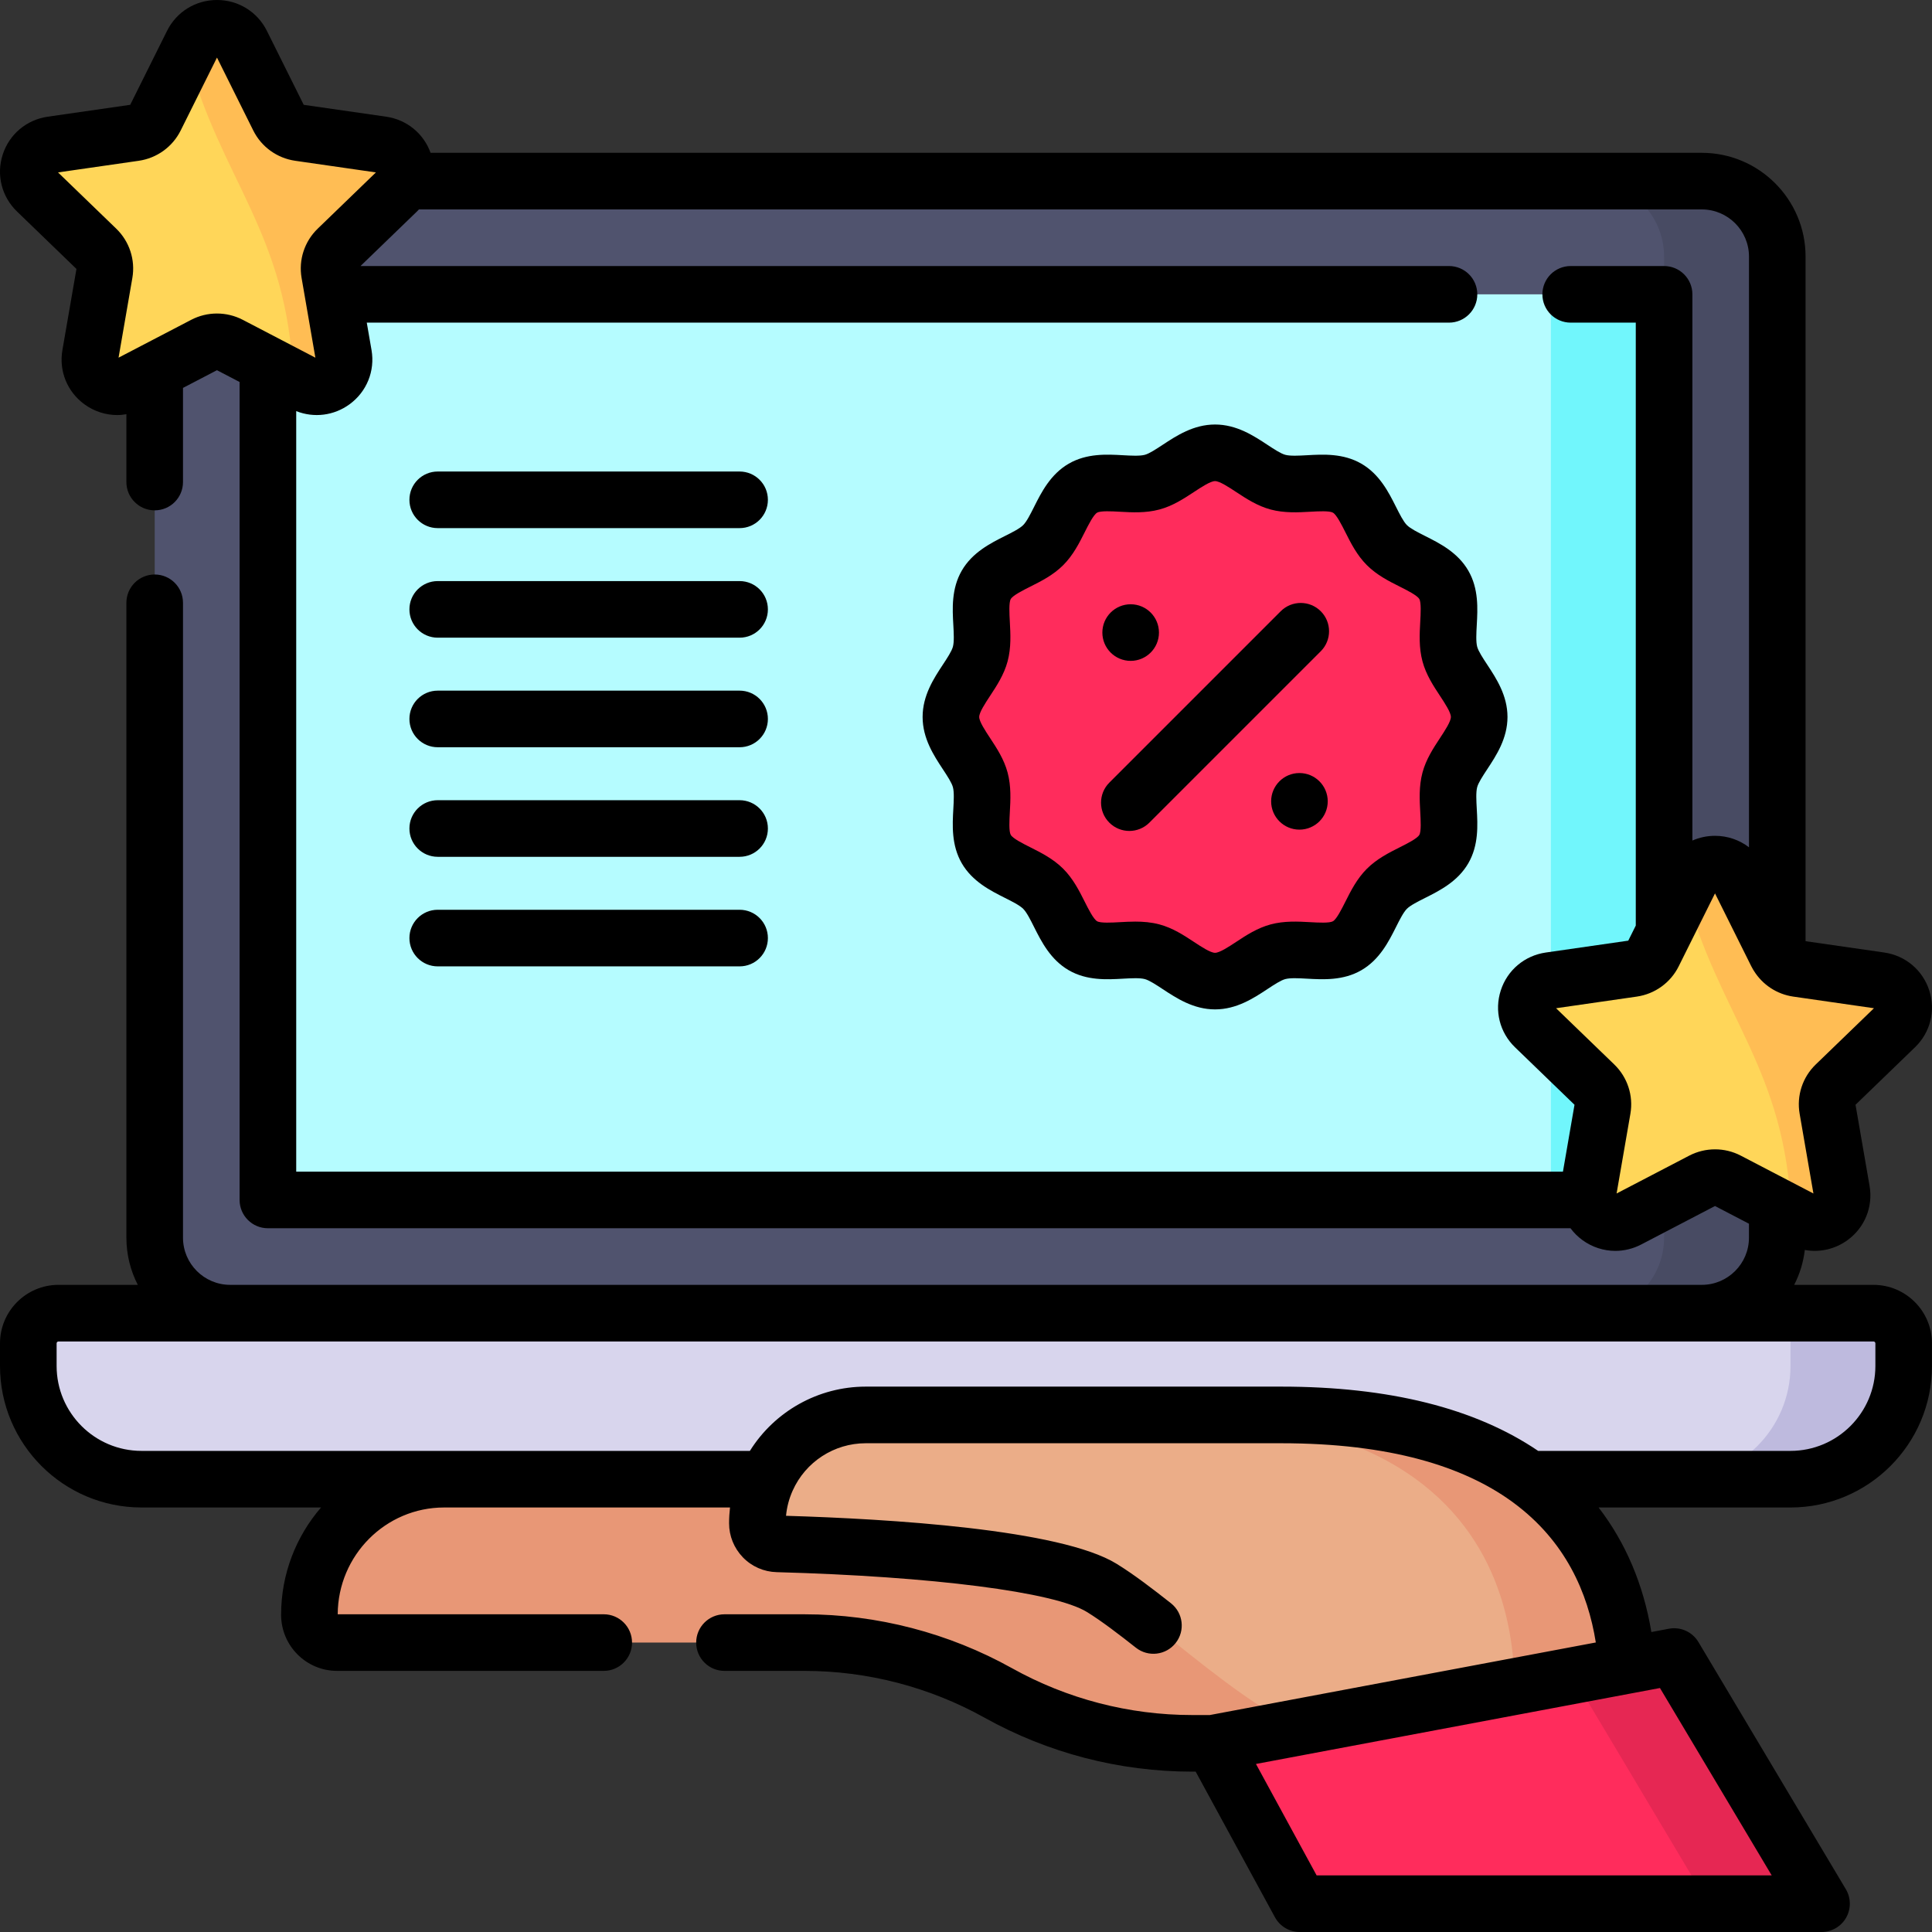 <svg height="80pt" viewBox="0 0 512 512" width="80pt" xmlns="http://www.w3.org/2000/svg"><rect x="0" y="0" width="512" height="512" fill="#333333" stroke="none"/><path d="m82 427.93c0 4.07 3.277 7.367 7.316 7.367h123.914c17.961 0 35.629 4.594 51.34 13.352 15.715 8.758 33.383 13.352 51.344 13.352h114.086v-17.176c0-29.176-23.492-52.824-52.473-52.824h-259.836c-19.711 0-35.691 16.086-35.691 35.93zm0 0" fill="#e89776"/><path d="m474.5 392h-437c-16.57 0-30-13.43-30-30v-6c0-4.418 3.582-8 8-8h481c4.418 0 8 3.582 8 8v6c0 16.57-13.43 30-30 30zm0 0" fill="#d8d5ed"/><path d="m496.5 348h-30c4.418 0 8 3.582 8 8v6c0 16.57-13.43 30-30 30h30c16.57 0 30-13.43 30-30v-6c0-4.418-3.582-8-8-8zm0 0" fill="#bebade"/><path d="m451 348h-390c-11.047 0-20-8.953-20-20v-260c0-11.047 8.953-20 20-20h390c11.047 0 20 8.953 20 20v260c0 11.047-8.953 20-20 20zm0 0" fill="#50536e"/><path d="m451 48h-30c11.047 0 20 8.953 20 20v260c0 11.047-8.953 20-20 20h30c11.047 0 20-8.953 20-20v-260c0-11.047-8.953-20-20-20zm0 0" fill="#484b63"/><path d="m441 78v240h-370v-240zm0 0" fill="#b5fcff"/><path d="m411 78h30v240h-30zm0 0" fill="#71f6fc"/><path d="m392 190c0 6.016-6.297 11.125-7.781 16.676-1.531 5.738 1.32 13.305-1.59 18.332-2.949 5.098-10.953 6.391-15.09 10.527-4.141 4.141-5.434 12.145-10.531 15.094-5.027 2.91-12.594.059-18.332 1.59-5.551 1.484-10.66 7.781-16.676 7.781s-11.125-6.297-16.676-7.777c-5.742-1.535-13.305 1.316-18.332-1.59-5.098-2.953-6.391-10.957-10.531-15.094-4.137-4.141-12.141-5.434-15.09-10.531-2.91-5.027-.059-12.594-1.59-18.332-1.484-5.551-7.781-10.66-7.781-16.676s6.297-11.125 7.777-16.676c1.535-5.738-1.316-13.305 1.59-18.332 2.953-5.098 10.957-6.391 15.094-10.527 4.141-4.141 5.434-12.145 10.531-15.094 5.027-2.91 12.59-.059 18.332-1.59 5.551-1.484 10.66-7.781 16.676-7.781s11.125 6.297 16.672 7.777c5.742 1.535 13.309-1.316 18.332 1.59 5.102 2.953 6.395 10.957 10.531 15.094 4.141 4.141 12.145 5.434 15.094 10.531 2.91 5.027.059 12.594 1.59 18.332 1.484 5.551 7.781 10.66 7.781 16.676zm0 0" fill="#ff2c5c"/><path d="m339.523 374.969h-110.09c-15.859 0-28.715 12.855-28.715 28.715 0 2.957 2.352 5.375 5.309 5.457 17.219.469 71.293 2.641 85.941 11.652 17.504 10.766 46.559 41.207 67.031 41.207h71s19.5-87.031-90.477-87.031zm0 0" fill="#ebad88"/><path d="m339.523 374.969h-30c109.977 0 90.477 87.031 90.477 87.031h30s19.5-87.031-90.477-87.031zm0 0" fill="#e89776"/><path d="m482.734 504.5h-138.27l-23.137-42.5 122.34-23zm0 0" fill="#ff2c5c"/><path d="m443.668 439-26.977 5.07 36.039 60.43h30zm0 0" fill="#e62753"/><path d="m64.016 11.516 9.82 19.73c1.059 2.125 3.105 3.602 5.473 3.941l21.961 3.164c5.961.859 8.34 8.117 4.027 12.285l-15.891 15.359c-1.715 1.656-2.496 4.039-2.09 6.375l3.75 21.688c1.02 5.883-5.211 10.371-10.543 7.594l-19.645-10.238c-2.117-1.105-4.645-1.105-6.762 0l-19.641 10.238c-5.332 2.777-11.562-1.711-10.543-7.594l3.75-21.688c.406-2.336-.375-4.719-2.09-6.375l-15.891-15.359c-4.312-4.168-1.934-11.426 4.027-12.285l21.961-3.164c2.367-.34 4.414-1.816 5.473-3.941l9.82-19.73c2.664-5.355 10.367-5.355 13.031 0zm0 0" fill="#ffd659"/><path d="m89.398 65.996c-1.711 1.652-2.484 4.039-2.086 6.375l3.75 21.688c1.023 5.887-5.215 10.375-10.539 7.602l-2.836-1.488c-1.387-38.387-19.375-52.723-28.102-85.848l1.402-2.809c2.66-5.352 10.363-5.352 13.023 0l9.824 19.734c1.062 2.125 3.102 3.602 5.477 3.938l21.961 3.164c5.953.859 8.34 8.125 4.027 12.285zm0 0" fill="#ffbd54"/><path d="m461.016 233.016 9.82 19.73c1.059 2.125 3.105 3.602 5.473 3.941l21.961 3.164c5.961.859 8.34 8.121 4.027 12.289l-15.891 15.355c-1.711 1.656-2.496 4.039-2.09 6.375l3.75 21.688c1.02 5.883-5.211 10.371-10.539 7.594l-19.645-10.238c-2.117-1.102-4.645-1.102-6.762 0l-19.645 10.238c-5.332 2.777-11.562-1.707-10.543-7.594l3.754-21.688c.402-2.336-.379-4.719-2.094-6.375l-15.891-15.355c-4.312-4.168-1.934-11.43 4.027-12.289l21.965-3.164c2.363-.34 4.41-1.816 5.469-3.941l9.824-19.73c2.66-5.355 10.363-5.355 13.027 0zm0 0" fill="#ffd659"/><path d="m486.398 287.496c-1.711 1.652-2.484 4.039-2.086 6.375l3.75 21.688c1.023 5.887-5.215 10.375-10.539 7.602l-2.836-1.488c-1.387-38.387-19.375-52.723-28.102-85.848l1.402-2.809c2.66-5.352 10.359-5.352 13.023 0l9.824 19.734c1.062 2.125 3.102 3.602 5.477 3.938l21.961 3.164c5.949.859 8.336 8.125 4.023 12.285zm0 0" fill="#ffbd54"/><path d="m496.496 340.5h-21.016c1.453-2.836 2.426-5.953 2.816-9.246 3.918.711 8-.18 11.34-2.621 4.547-3.32 6.773-8.82 5.82-14.352l-3.723-21.508 15.773-15.242c4.059-3.926 5.504-9.691 3.77-15.055-1.742-5.391-6.316-9.238-11.941-10.051l-20.84-3v-181.426c0-15.164-12.336-27.5-27.5-27.5h-336.887c-1.852-5.137-6.312-8.785-11.77-9.574l-21.848-3.145-9.762-19.605c-2.512-5.043-7.578-8.176-13.23-8.176-5.648 0-10.719 3.133-13.227 8.172l-9.762 19.605-21.852 3.148c-5.625.812-10.199 4.66-11.941 10.051-1.73 5.363-.285 11.129 3.773 15.055l15.773 15.242-3.723 21.504c-.957 5.535 1.273 11.035 5.816 14.355 2.602 1.898 5.648 2.863 8.723 2.863.809 0 1.617-.094 2.418-.227v17.98c0 4.145 3.359 7.5 7.5 7.5 4.145 0 7.5-3.355 7.5-7.5v-24.949l9-4.691 6 3.125v216.766c0 4.145 3.359 7.5 7.5 7.5h345.203c.871 1.176 1.926 2.234 3.156 3.133 2.598 1.898 5.645 2.863 8.719 2.863 2.336 0 4.688-.559 6.863-1.691l19.555-10.195 9 4.691v3.699c0 6.895-5.605 12.5-12.5 12.5h-389.996c-6.891 0-12.5-5.605-12.5-12.5v-168.25c0-4.145-3.355-7.5-7.5-7.5-4.141 0-7.5 3.355-7.5 7.5v168.25c0 4.5 1.094 8.746 3.02 12.5h-21.016c-8.547 0-15.5 6.953-15.5 15.5v6c0 20.68 16.82 37.5 37.5 37.5h47.578c-6.582 7.625-10.582 17.562-10.582 28.43 0 8.199 6.648 14.871 14.82 14.871h70.68c4.145 0 7.5-3.359 7.5-7.5 0-4.145-3.355-7.5-7.5-7.5h-70.5c.07-15.617 12.691-28.301 28.191-28.301h75.773c-.156 1.379-.246 2.773-.246 4.18 0 3.367 1.289 6.562 3.656 9.031 2.367 2.438 5.547 3.836 8.949 3.926 41.371 1.133 73.641 5.27 82.223 10.555 3.93 2.414 8.77 6.141 12.988 9.469 3.25 2.562 7.965 2.008 10.531-1.246 2.566-3.25 2.012-7.965-1.242-10.531-4.789-3.777-9.848-7.66-14.422-10.469-14.879-9.16-60.355-11.895-87.59-12.711.211-2.297.797-4.523 1.75-6.652 3.402-7.641 11.004-12.578 19.367-12.578h110.09c28.875 0 48.215 6.152 61 15.34.188.156.387.301.594.438 13.734 10.133 19.711 23.824 21.801 37.02l-102.285 19.23h-4.719c-8.297 0-16.582-1.059-24.625-3.148-8.035-2.09-15.797-5.199-23.062-9.25-16.773-9.355-35.793-14.301-54.992-14.301h-21.23c-4.141 0-7.5 3.355-7.5 7.5 0 4.141 3.359 7.5 7.5 7.5h21.23c16.648 0 33.137 4.289 47.688 12.402 8.383 4.668 17.328 8.258 26.594 10.664 9.273 2.41 18.828 3.633 28.398 3.633h.961l21.008 38.586c1.312 2.414 3.84 3.914 6.586 3.914h138.266c2.695 0 5.188-1.449 6.52-3.797s1.301-5.227-.078-7.547l-39.066-65.5c-1.609-2.699-4.742-4.109-7.828-3.527l-4.645.875c-2.074-12.52-6.816-23.711-13.984-33.004h50.848c20.68 0 37.5-16.82 37.5-37.5v-6c0-8.547-6.953-15.5-15.5-15.5zm-445.84-255.738-13.195 6.875c-.016.012-.031.02-.051.027l-5.992 3.121 3.66-21.137c.824-4.785-.77-9.66-4.27-13.047l-15.43-14.91 21.383-3.082c4.805-.691 8.961-3.688 11.117-8.02l9.625-19.332 9.621 19.332c2.156 4.332 6.312 7.328 11.117 8.02l21.383 3.082-15.43 14.91c-3.5 3.383-5.098 8.262-4.27 13.047l3.656 21.141-8.906-4.645c-.102-.059-.207-.109-.312-.164l-10.012-5.219c-2.145-1.117-4.496-1.676-6.852-1.676-2.352 0-4.703.559-6.844 1.676zm27.844 24.188c4.703 1.859 9.992 1.215 14.141-1.816 4.547-3.32 6.773-8.82 5.82-14.352l-1.262-7.281h286.801c4.141 0 7.5-3.355 7.5-7.5s-3.359-7.5-7.5-7.5h-288.461l14.973-14.469c.18-.172.344-.352.512-.531h339.977c6.891 0 12.5 5.605 12.5 12.5v156.539c-2.527-1.938-5.66-3.039-9.004-3.039-2.113 0-4.148.441-5.996 1.254v-144.754c0-4.145-3.359-7.5-7.5-7.5h-24.75c-4.145 0-7.5 3.355-7.5 7.5s3.355 7.5 7.5 7.5h17.25v159.781l-1.992 4-21.848 3.145c-5.625.812-10.203 4.664-11.941 10.051-1.734 5.363-.289 11.129 3.77 15.055l15.773 15.242-3.066 17.727h-335.695zm375.996 195.637c-2.352 0-4.703.559-6.848 1.676l-19.234 10.023 3.66-21.137c.824-4.785-.77-9.66-4.27-13.047l-15.43-14.91 21.383-3.082c4.805-.691 8.957-3.688 11.113-8.02l9.625-19.332 9.625 19.332c.043.09.102.168.145.258.16.324.34.641.543.941 2.285 3.676 6.082 6.195 10.426 6.82l21.383 3.082-15.43 14.91c-3.5 3.383-5.098 8.262-4.266 13.047l3.656 21.141-5.984-3.121c-.023-.012-.047-.023-.07-.035l-13.184-6.871c-2.141-1.117-4.488-1.676-6.844-1.676zm15.027 192.414h-120.602l-16.078-29.531 107.062-20.129zm27.473-135c0 12.406-10.094 22.5-22.5 22.5h-66.871c-16.66-11.312-39.492-17.031-68.105-17.031h-110.09c-12.586 0-24.156 6.555-30.699 17.031h-161.227c-12.406 0-22.5-10.094-22.5-22.5v-6c0-.273.223-.5.5-.5h480.992c.277 0 .5.227.5.5zm0 0"/><path d="m196 124.957h-80c-4.141 0-7.5 3.355-7.5 7.5s3.359 7.5 7.5 7.5h80c4.145 0 7.5-3.355 7.5-7.5s-3.355-7.5-7.5-7.5zm0 0"/><path d="m196 153.992h-80c-4.141 0-7.5 3.355-7.5 7.5 0 4.145 3.359 7.5 7.5 7.5h80c4.145 0 7.5-3.355 7.5-7.5 0-4.145-3.355-7.5-7.5-7.5zm0 0"/><path d="m196 183.027h-80c-4.141 0-7.5 3.355-7.5 7.5 0 4.145 3.359 7.5 7.5 7.5h80c4.145 0 7.5-3.355 7.5-7.5 0-4.145-3.355-7.5-7.5-7.5zm0 0"/><path d="m196 212.062h-80c-4.141 0-7.5 3.359-7.5 7.5 0 4.145 3.359 7.5 7.5 7.5h80c4.145 0 7.5-3.355 7.5-7.5 0-4.141-3.355-7.5-7.5-7.5zm0 0"/><path d="m196 241.098h-80c-4.141 0-7.5 3.355-7.5 7.5 0 4.145 3.359 7.5 7.5 7.5h80c4.145 0 7.5-3.355 7.5-7.5 0-4.145-3.355-7.5-7.5-7.5zm0 0"/><path d="m394.133 203.852c2.391-3.629 5.367-8.145 5.367-13.852s-2.977-10.223-5.367-13.855c-1.156-1.754-2.352-3.57-2.668-4.758-.352-1.324-.227-3.582-.105-5.77.238-4.27.535-9.59-2.238-14.383-2.805-4.844-7.594-7.25-11.441-9.184-1.926-.969-3.914-1.969-4.84-2.895-.922-.922-1.922-2.914-2.891-4.84-1.934-3.848-4.34-8.637-9.188-11.441-4.789-2.77-10.109-2.473-14.383-2.234-2.184.121-4.441.246-5.766-.109-1.188-.316-3.004-1.512-4.758-2.668-3.633-2.391-8.148-5.363-13.855-5.363-5.703 0-10.223 2.973-13.852 5.363-1.758 1.156-3.57 2.352-4.758 2.668-1.328.355-3.586.23-5.77.109-4.273-.242-9.594-.535-14.383 2.234-4.844 2.805-7.254 7.594-9.188 11.441-.965 1.926-1.965 3.914-2.891 4.84-.922.926-2.914 1.926-4.84 2.891-3.848 1.938-8.641 4.344-11.441 9.188-2.77 4.793-2.477 10.109-2.234 14.383.121 2.188.246 4.445-.109 5.77-.316 1.188-1.512 3.004-2.668 4.758-2.391 3.633-5.363 8.148-5.363 13.855s2.973 10.223 5.363 13.855c1.156 1.754 2.352 3.57 2.668 4.758.355 1.324.23 3.582.109 5.77-.238 4.27-.535 9.59 2.234 14.383 2.805 4.844 7.594 7.25 11.441 9.184 1.926.969 3.914 1.969 4.84 2.895.926.922 1.926 2.914 2.891 4.84 1.938 3.848 4.344 8.637 9.188 11.441 4.793 2.773 10.113 2.477 14.383 2.234 2.184-.117 4.441-.246 5.77.109 1.188.316 3 1.512 4.758 2.668 3.629 2.391 8.148 5.363 13.852 5.363 5.707 0 10.227-2.973 13.855-5.363 1.754-1.156 3.57-2.352 4.758-2.668 1.324-.355 3.582-.23 5.766-.109 4.273.238 9.594.535 14.383-2.234 4.848-2.805 7.254-7.594 9.188-11.441.965-1.926 1.965-3.914 2.891-4.84.926-.926 2.914-1.926 4.84-2.891 3.848-1.938 8.641-4.344 11.441-9.188 2.773-4.793 2.477-10.109 2.238-14.383-.121-2.188-.246-4.445.105-5.77.316-1.188 1.512-3.004 2.668-4.762zm-12.527-8.246c-1.727 2.625-3.688 5.598-4.633 9.133-.973 3.645-.77 7.273-.59 10.477.117 2.164.285 5.125-.246 6.039-.559.965-3.238 2.312-5.191 3.293-2.852 1.434-6.078 3.055-8.711 5.688-2.637 2.637-4.258 5.863-5.688 8.711-.984 1.957-2.328 4.637-3.297 5.195-.914.527-3.875.363-6.035.242-3.203-.176-6.836-.379-10.477.594-3.531.945-6.508 2.902-9.133 4.633-1.957 1.289-4.395 2.895-5.605 2.895s-3.645-1.605-5.605-2.895c-2.621-1.73-5.598-3.688-9.133-4.633-2.16-.578-4.32-.742-6.387-.742-1.414 0-2.789.078-4.09.148-2.16.121-5.121.285-6.035-.242-.969-.559-2.312-3.238-3.297-5.195-1.43-2.848-3.051-6.074-5.688-8.711-2.633-2.633-5.859-4.254-8.711-5.688-1.953-.98-4.633-2.328-5.191-3.293-.531-.914-.363-3.875-.246-6.039.18-3.203.383-6.832-.59-10.477-.945-3.531-2.902-6.508-4.633-9.133-1.289-1.957-2.895-4.395-2.895-5.605 0-1.207 1.605-3.645 2.895-5.605 1.727-2.621 3.688-5.598 4.633-9.133.973-3.641.77-7.27.59-10.477-.117-2.16-.285-5.121.246-6.035.559-.969 3.238-2.312 5.191-3.297 2.852-1.43 6.078-3.051 8.715-5.688 2.633-2.633 4.254-5.863 5.684-8.711.984-1.953 2.328-4.633 3.297-5.191.914-.531 3.875-.367 6.035-.246 3.207.18 6.836.383 10.477-.594 3.531-.941 6.508-2.902 9.133-4.629 1.957-1.289 4.395-2.895 5.605-2.895s3.648 1.605 5.605 2.895c2.625 1.727 5.598 3.688 9.133 4.633 3.641.969 7.27.77 10.473.59 2.16-.121 5.125-.285 6.039.246.965.559 2.312 3.238 3.297 5.191 1.43 2.848 3.051 6.078 5.688 8.711 2.633 2.637 5.859 4.258 8.707 5.688 1.957.984 4.637 2.328 5.195 3.297.527.914.363 3.875.242 6.035-.176 3.203-.379 6.836.594 10.477.945 3.535 2.902 6.512 4.633 9.133 1.289 1.961 2.895 4.398 2.895 5.605 0 1.211-1.605 3.645-2.895 5.605zm0 0"/><path d="m307.137 167.637c0 4.141-3.359 7.5-7.5 7.5s-7.5-3.359-7.5-7.5 3.359-7.5 7.5-7.5 7.5 3.359 7.5 7.5zm0 0"/><path d="m351.863 212.363c0 4.141-3.359 7.5-7.5 7.5-4.145 0-7.5-3.359-7.5-7.5s3.355-7.5 7.5-7.5c4.141 0 7.5 3.359 7.5 7.5zm0 0"/><path d="m339.406 161.984-45.422 45.422c-2.93 2.93-2.93 7.68 0 10.609 1.465 1.461 3.387 2.195 5.305 2.195 1.918 0 3.84-.734 5.305-2.195l45.422-45.422c2.93-2.934 2.93-7.68 0-10.609-2.934-2.926-7.68-2.926-10.609 0zm0 0"/></svg>